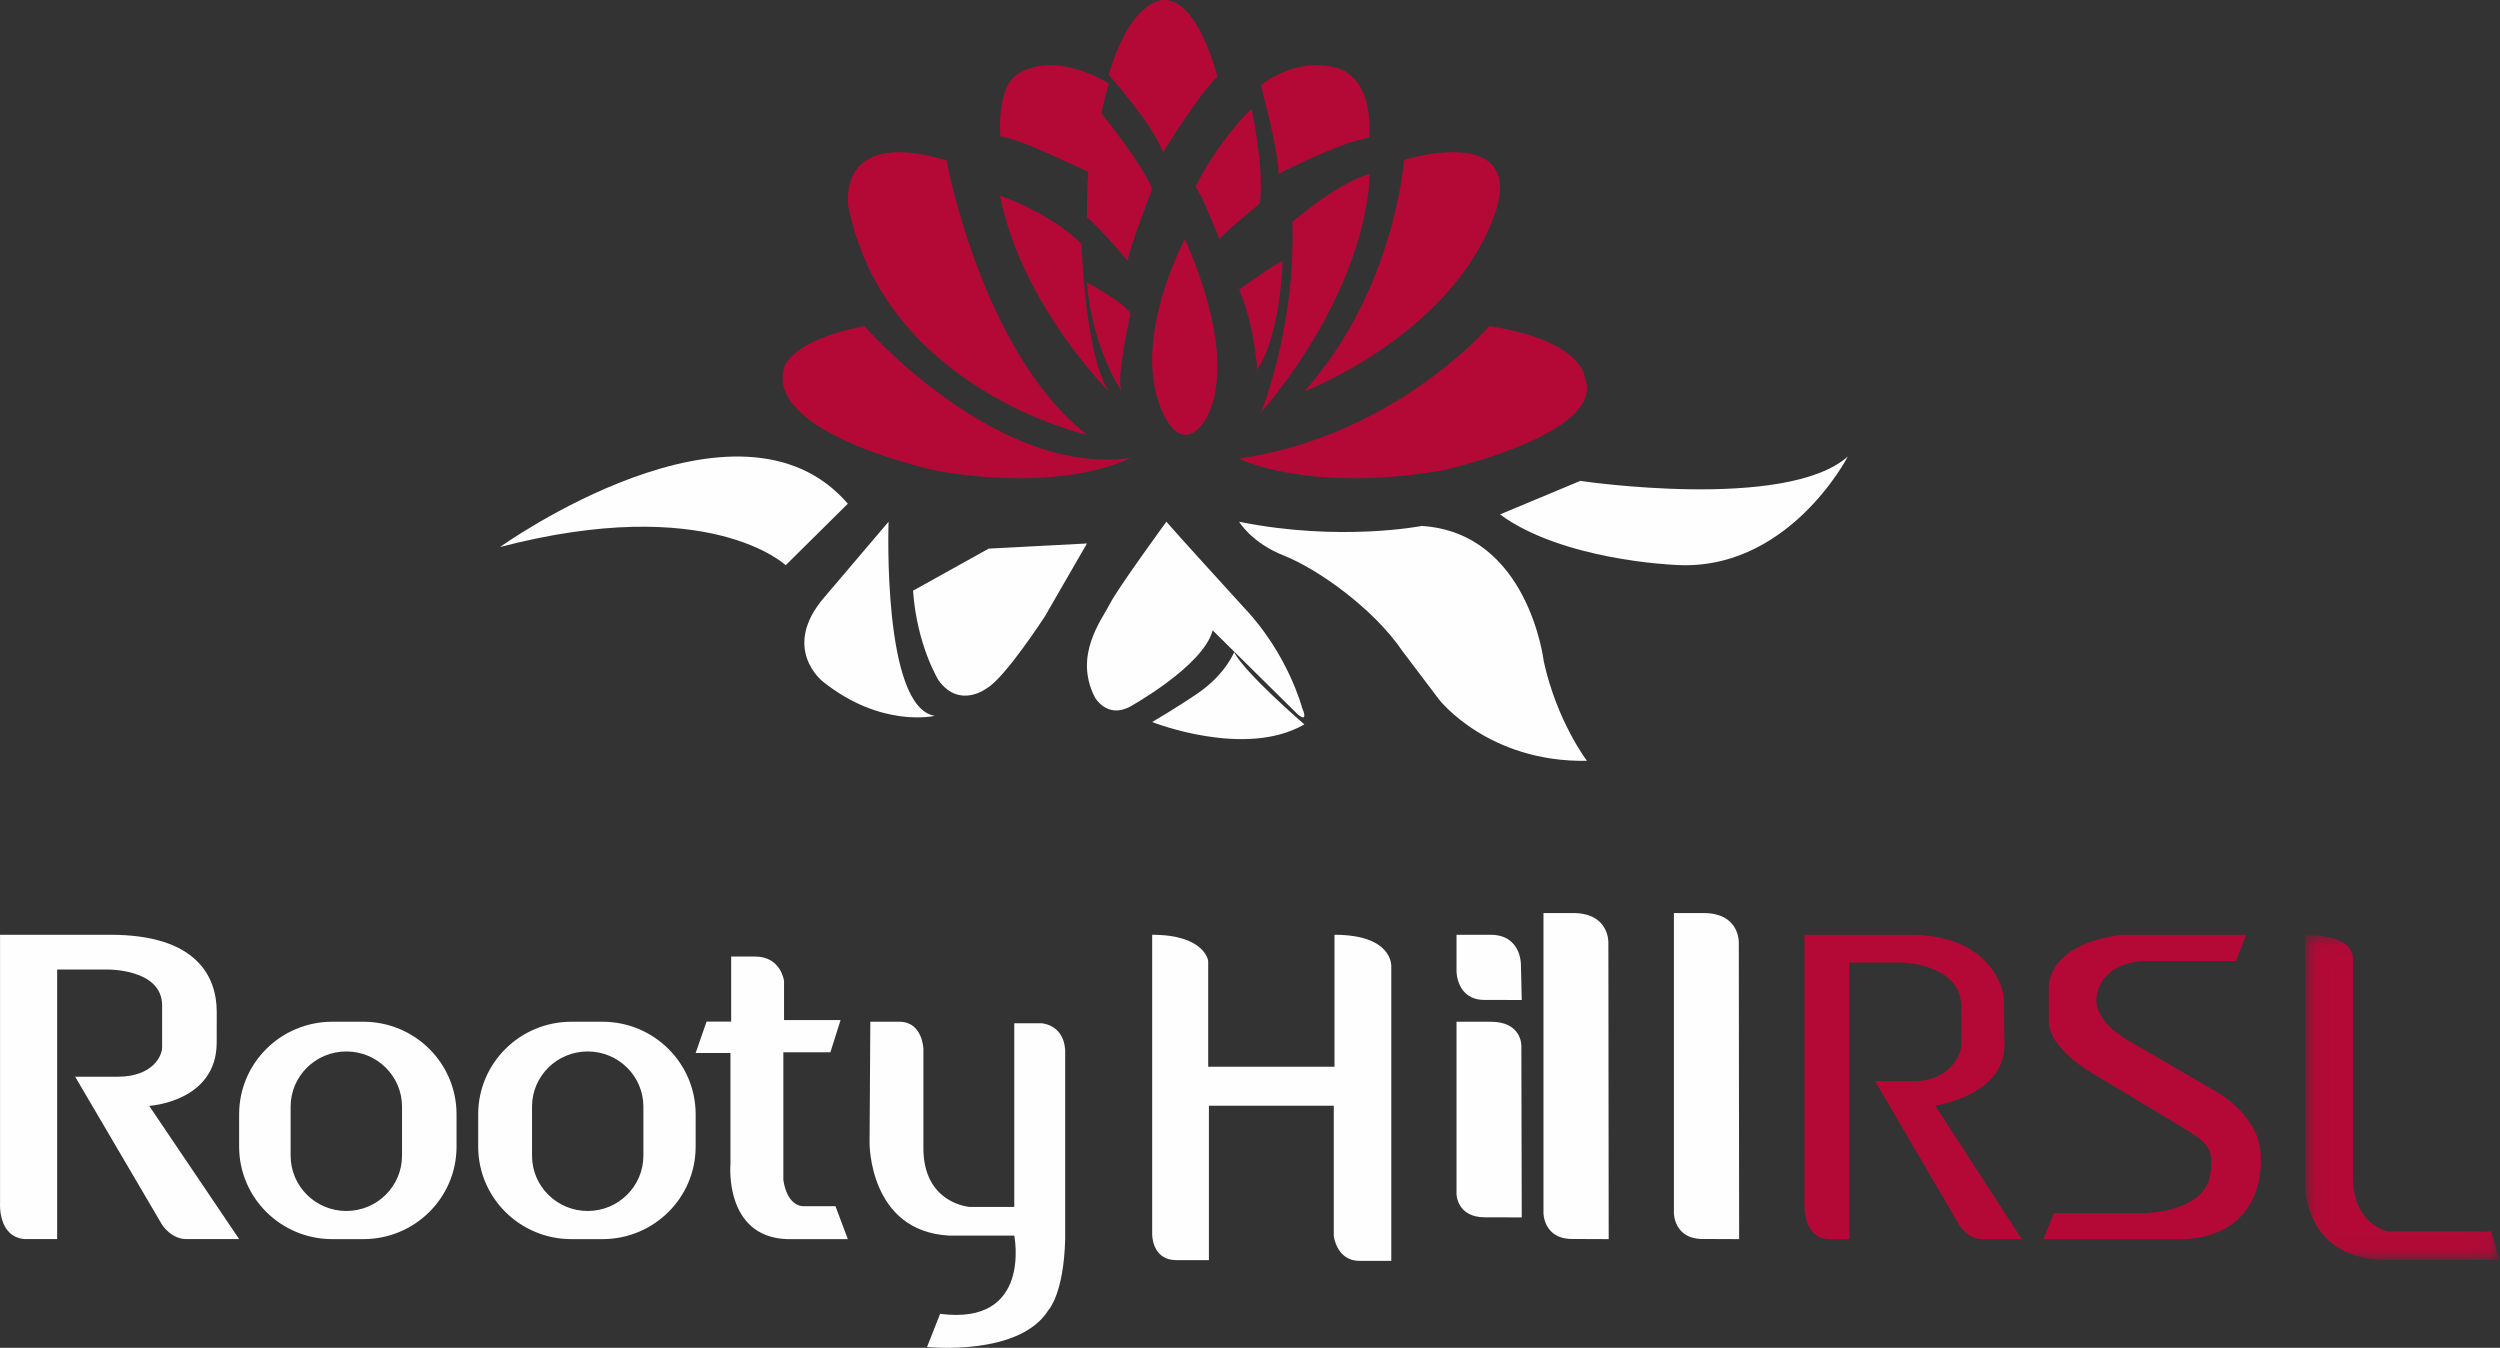 <svg xmlns="http://www.w3.org/2000/svg" width="115" height="62" viewBox="0 0 115 62" xmlns:xlink="http://www.w3.org/1999/xlink">
  <rect x="0" y="0" width="115" height="62" fill="#333333" stroke="none"/>
  <defs>
    <polygon id="a" points="8.957 .029 8.957 14.955 .042 14.955 .042 .029 8.957 .029"/>
  </defs>
  <g fill="none" fill-rule="evenodd">
    <path fill="#B40937" d="M39.759 15C39.759 15 45.807 21.934 52 21.067 52 21.067 49.123 22.671 43.173 21.673 43.173 21.673 35.272 20.026 36.054 16.95 36.054 16.95 36.248 15.693 39.759 15M68.51 15C68.51 15 64.184 20.052 57 21.097 57 21.097 60.107 22.692 66.325 21.643 66.325 21.643 73.968 19.96 72.897 17.366 72.897 17.366 72.847 15.682 68.51 15"/>
    <path fill="#B40937" d="M43.541 7.376C43.541 7.376 45.141 16.187 50 20 50 20 40.723 17.923 39.025 9.504 39.025 9.504 38.392 5.841 43.541 7.376M64.586 7.367C64.586 7.367 64.157 13.371 60 18 60 18 66.532 15.519 68.659 10.126 70.406 5.697 64.884 7.228 64.586 7.367M49.749 11.217C49.749 11.217 49.899 16.281 51 18 51 18 47.001 14.02 46 9 46 9 48.199 9.723 49.749 11.217M51 3.836C51 3.836 50.132 7.04 50.241 8 50.241 8 46.832 6.319 46.019 6.278 46.019 6.278 45.803 4.037 46.832 3.396 48.598 2.297 51 3.836 51 3.836M51 3.439C51 3.439 53.048 5.741 53.498 7 53.498 7 55.274 4.16 56 3.529 56 3.529 55.124-.028 53.549 0 53.549 0 52.049-.111 51 3.439M58 3.929C58 3.929 58.871 7.14 58.804 8 58.804 8 61.644 6.538 62.983 6.329 62.983 6.329 63.283 3.536 61.377 3.094 59.474 2.65 58 3.929 58 3.929M59.443 10.213C59.443 10.213 61.524 8.412 63 8 63 8 63.15 12.836 58 19 58 19 59.627 15.019 59.443 10.213"/>
    <path fill="#B40937" d="M50.494 5C50.494 5 52.566 7.533 53 8.694 53 8.694 51.906 11.524 51.876 12 51.876 12 50.522 10.391 50.005 10.004 50.005 10.004 49.918 7.294 50.494 5M55 8.588C55 8.588 55.857 6.721 57.573 5 57.573 5 58.163 7.726 57.956 9.361 57.956 9.361 56.36 10.653 56.094 11 56.094 11 55.266 8.903 55 8.588M57 13.332C57 13.332 58.292 12.364 59 12 59 12 58.92 15.392 57.833 17 57.833 17 57.708 14.94 57 13.332M50 13C50 13 51.864 13.989 52 14.453 52 14.453 51.318 17.477 51.591 18 51.591 18 50.228 15.993 50 13M54.506 11C54.506 11 51.701 16.187 53.747 19.461 53.747 19.461 54.406 20.572 55.231 19.604 55.231 19.604 57.374 17.553 54.506 11"/>
    <path fill="#FEFEFE" d="M39 23.171L36.142 26C36.142 26 32.615 22.652 23 25.163 23 25.163 33.953 17.314 39 23.171M40.874 24C40.874 24 40.571 32.542 43 32.929 43 32.929 40.536 33.511 37.835 31.338 37.835 31.338 35.912 29.824 37.902 27.494L40.874 24zM45.48 25.237L50 25 48.062 28.358C48.062 28.358 46.234 31.173 45.408 31.649 45.408 31.649 44.153 32.632 43.183 31.309 43.183 31.309 42.18 29.716 42 27.171L45.48 25.237zM53.654 24C53.654 24 51.418 27.055 51.057 27.774 50.695 28.492 49.361 30.147 50.37 32.086 50.37 32.086 50.913 33.057 51.959 32.519 51.959 32.519 55.35 30.649 55.782 28.996L59.679 32.843C59.679 32.843 60.221 33.345 59.896 32.554 59.896 32.554 59.246 30.074 57.226 27.953 57.226 27.953 54.016 24.431 53.654 24"/>
    <path fill="#FEFEFE" d="M56.77 30C56.77 30 56.374 31.012 55.119 31.876 54.216 32.499 53 33.213 53 33.213 53 33.213 57.271 34.909 60 33.321 60 33.321 57.271 30.976 56.77 30M57 24C57 24 57.573 24.974 59.063 25.559 60.55 26.146 63.15 27.939 64.525 29.967L66.205 32.189C66.205 32.189 68.457 35.078 73 34.998 73 34.998 71.627 33.204 71.015 30.435 71.015 30.435 70.327 24.508 65.402 24.194 65.402 24.194 61.621 24.936 57 24M72.692 22.121C72.692 22.121 82.143 23.524 85 21 85 21 82.219 26.396 76.941 25.977 76.941 25.977 71.858 25.766 69 23.663L72.692 22.121zM.002 43L.002 55.372C.002 55.372-.088 56.891 1.122 56.997L2.629 56.997 2.629 44.597 4.869 44.597C4.869 44.597 7.458 44.528 7.458 46.253L7.458 48.186C7.458 48.536 7.057 49.53 5.405 49.53L3.458 49.53 7.448 56.326C7.448 56.326 7.886 57.048 8.663 56.997L11 56.997 6.863 50.87C6.863 50.87 9.968 50.689 9.968 47.952 9.968 47.952 9.97 47.056 9.97 46.546 9.97 44.883 9.003 43 5.09 43L.002 43z"/>
    <path fill="#B40937" d="M83.001,43 L83.001,55.372 C83.001,55.372 82.916,56.891 84.055,56.997 L85.067,56.997 L85.067,44.28 L87.581,44.28 C87.581,44.28 90.223,44.376 90.223,46.319 C90.223,46.319 90.226,47.532 90.226,48.054 C90.226,48.543 89.64,49.729 88.083,49.729 L86.252,49.729 L90.112,56.326 C90.112,56.326 90.525,57.048 91.254,56.997 L93,56.997 L89.017,50.857 C89.017,50.857 92.203,50.4 92.203,48.087 C92.203,48.087 92.181,46.652 92.181,45.992 C92.181,45.467 91.538,43 87.855,43 L83.001,43 Z"/>
    <path fill="#FEFEFE" d="M16.714 47L15.286 47C12.917 47 11 48.906 11 51.257L11 52.744C11 55.097 12.917 57 15.286 57L16.714 57C19.082 57 21.001 55.097 21.001 52.744L21.001 51.257C21.001 48.906 19.082 47 16.714 47L16.714 47zM18.493 53.162C18.493 54.566 17.346 55.705 15.932 55.705 14.518 55.705 13.369 54.566 13.369 53.162L13.369 50.906C13.369 49.502 14.518 48.367 15.932 48.367 17.346 48.367 18.493 49.502 18.493 50.906L18.493 53.162zM27.714 47L26.284 47C23.918 47 21.997 48.906 21.997 51.257L21.997 52.744C21.997 55.097 23.918 57 26.284 57L27.714 57C30.081 57 32 55.097 32 52.744L32 51.257C32 48.906 30.081 47 27.714 47L27.714 47zM29.596 53.162C29.596 54.566 28.448 55.705 27.034 55.705 25.62 55.705 24.473 54.566 24.473 53.162L24.473 50.906C24.473 49.502 25.62 48.367 27.034 48.367 28.448 48.367 29.596 49.502 29.596 50.906L29.596 53.162zM33.634 44L33.634 46.995 32.501 46.995 32 48.437 33.601 48.437 33.601 53.545C33.601 53.545 33.301 56.894 36.201 57L39 57 38.432 55.485 36.966 55.485C36.966 55.485 36.233 55.554 36.034 54.285L36.034 48.404 38.198 48.404 38.666 46.924 36.066 46.924 36.066 45.127C36.066 45.127 35.933 44 34.732 44L33.634 44zM40.035 47L40 52.575C40 52.575 39.966 56.628 43.646 56.837L46.656 56.837C46.656 56.837 47.492 60.99 43.245 60.436L42.644 61.961C42.644 61.961 46.891 62.412 48.228 60.264 48.228 60.264 48.931 59.537 48.998 57.009L48.998 48.456C48.998 48.456 49.098 47.244 47.927 47.07L46.656 47.07 46.656 55.52 44.616 55.52C44.616 55.52 42.442 55.38 42.476 52.749L42.476 48.247C42.476 48.247 42.442 47 41.371 47L40.035 47zM53 43L53 56.757C53 56.757 52.966 57.965 54.115 57.965L55.61 57.965 55.61 50.864 61.354 50.864 61.354 56.866C61.354 56.866 61.492 58 62.536 58L63.999 58 63.999 44.462C63.999 44.462 64.105 43 61.387 43L61.387 49.071 55.577 49.071 55.577 44.204C55.577 44.204 55.436 43 53 43M67 47L67 54.933C67 54.933 67.017 55.997 68.309 55.997L70 56 69.982 48.114C69.982 48.114 70.022 47 68.573 47L67 47zM71 42L71 55.82C71 55.82 71.019 56.993 72.31 56.993L74 57 73.985 43.372C73.985 43.372 74.051 42 72.356 42L71 42zM77 42L77 55.82C77 55.82 77.018 56.993 78.31 56.993L80 57 79.985 43.372C79.985 43.372 80.05 42 78.358 42L77 42zM67 43L67 44.68C67 44.68 67 45.996 68.283 45.996L70 46 69.963 44.399C69.963 44.399 70.004 43 68.563 43L67 43z"/>
    <path fill="#B40937" d="M103.328,43 L102.852,44.208 L98.596,44.208 C98.596,44.208 96.657,44.231 96.442,45.863 C96.442,45.863 96.182,46.92 98.033,47.94 L102.139,50.329 C102.139,50.329 104.044,51.488 103.993,53.243 C103.993,53.243 104.317,56.701 100.612,57 L94,57 L94.477,55.805 L98.647,55.805 C98.647,55.805 101.501,55.78 101.688,53.94 C101.805,52.798 101.601,52.618 100.437,51.885 L96.255,49.372 C96.255,49.372 94.24,48.251 94.24,46.958 L94.24,45.439 C94.24,45.439 94.102,43.435 97.608,43 L103.328,43 Z"/>
    <g transform="translate(106 43)">
      <mask id="b" fill="white">
        <use xlink:href="#a"/>
      </mask>
      <path fill="#B40937" d="M0.042,0.031 L0.042,11.543 C0.042,11.543 -0.016,14.769 3.507,14.955 L8.957,14.955 L8.601,13.653 L3.893,13.653 C3.893,13.653 2.144,13.403 2.235,10.92 L2.235,1.118 C2.235,1.118 2.381,-0.032 0.042,0.031" mask="url(#b)"/>
    </g>
  </g>
</svg>
